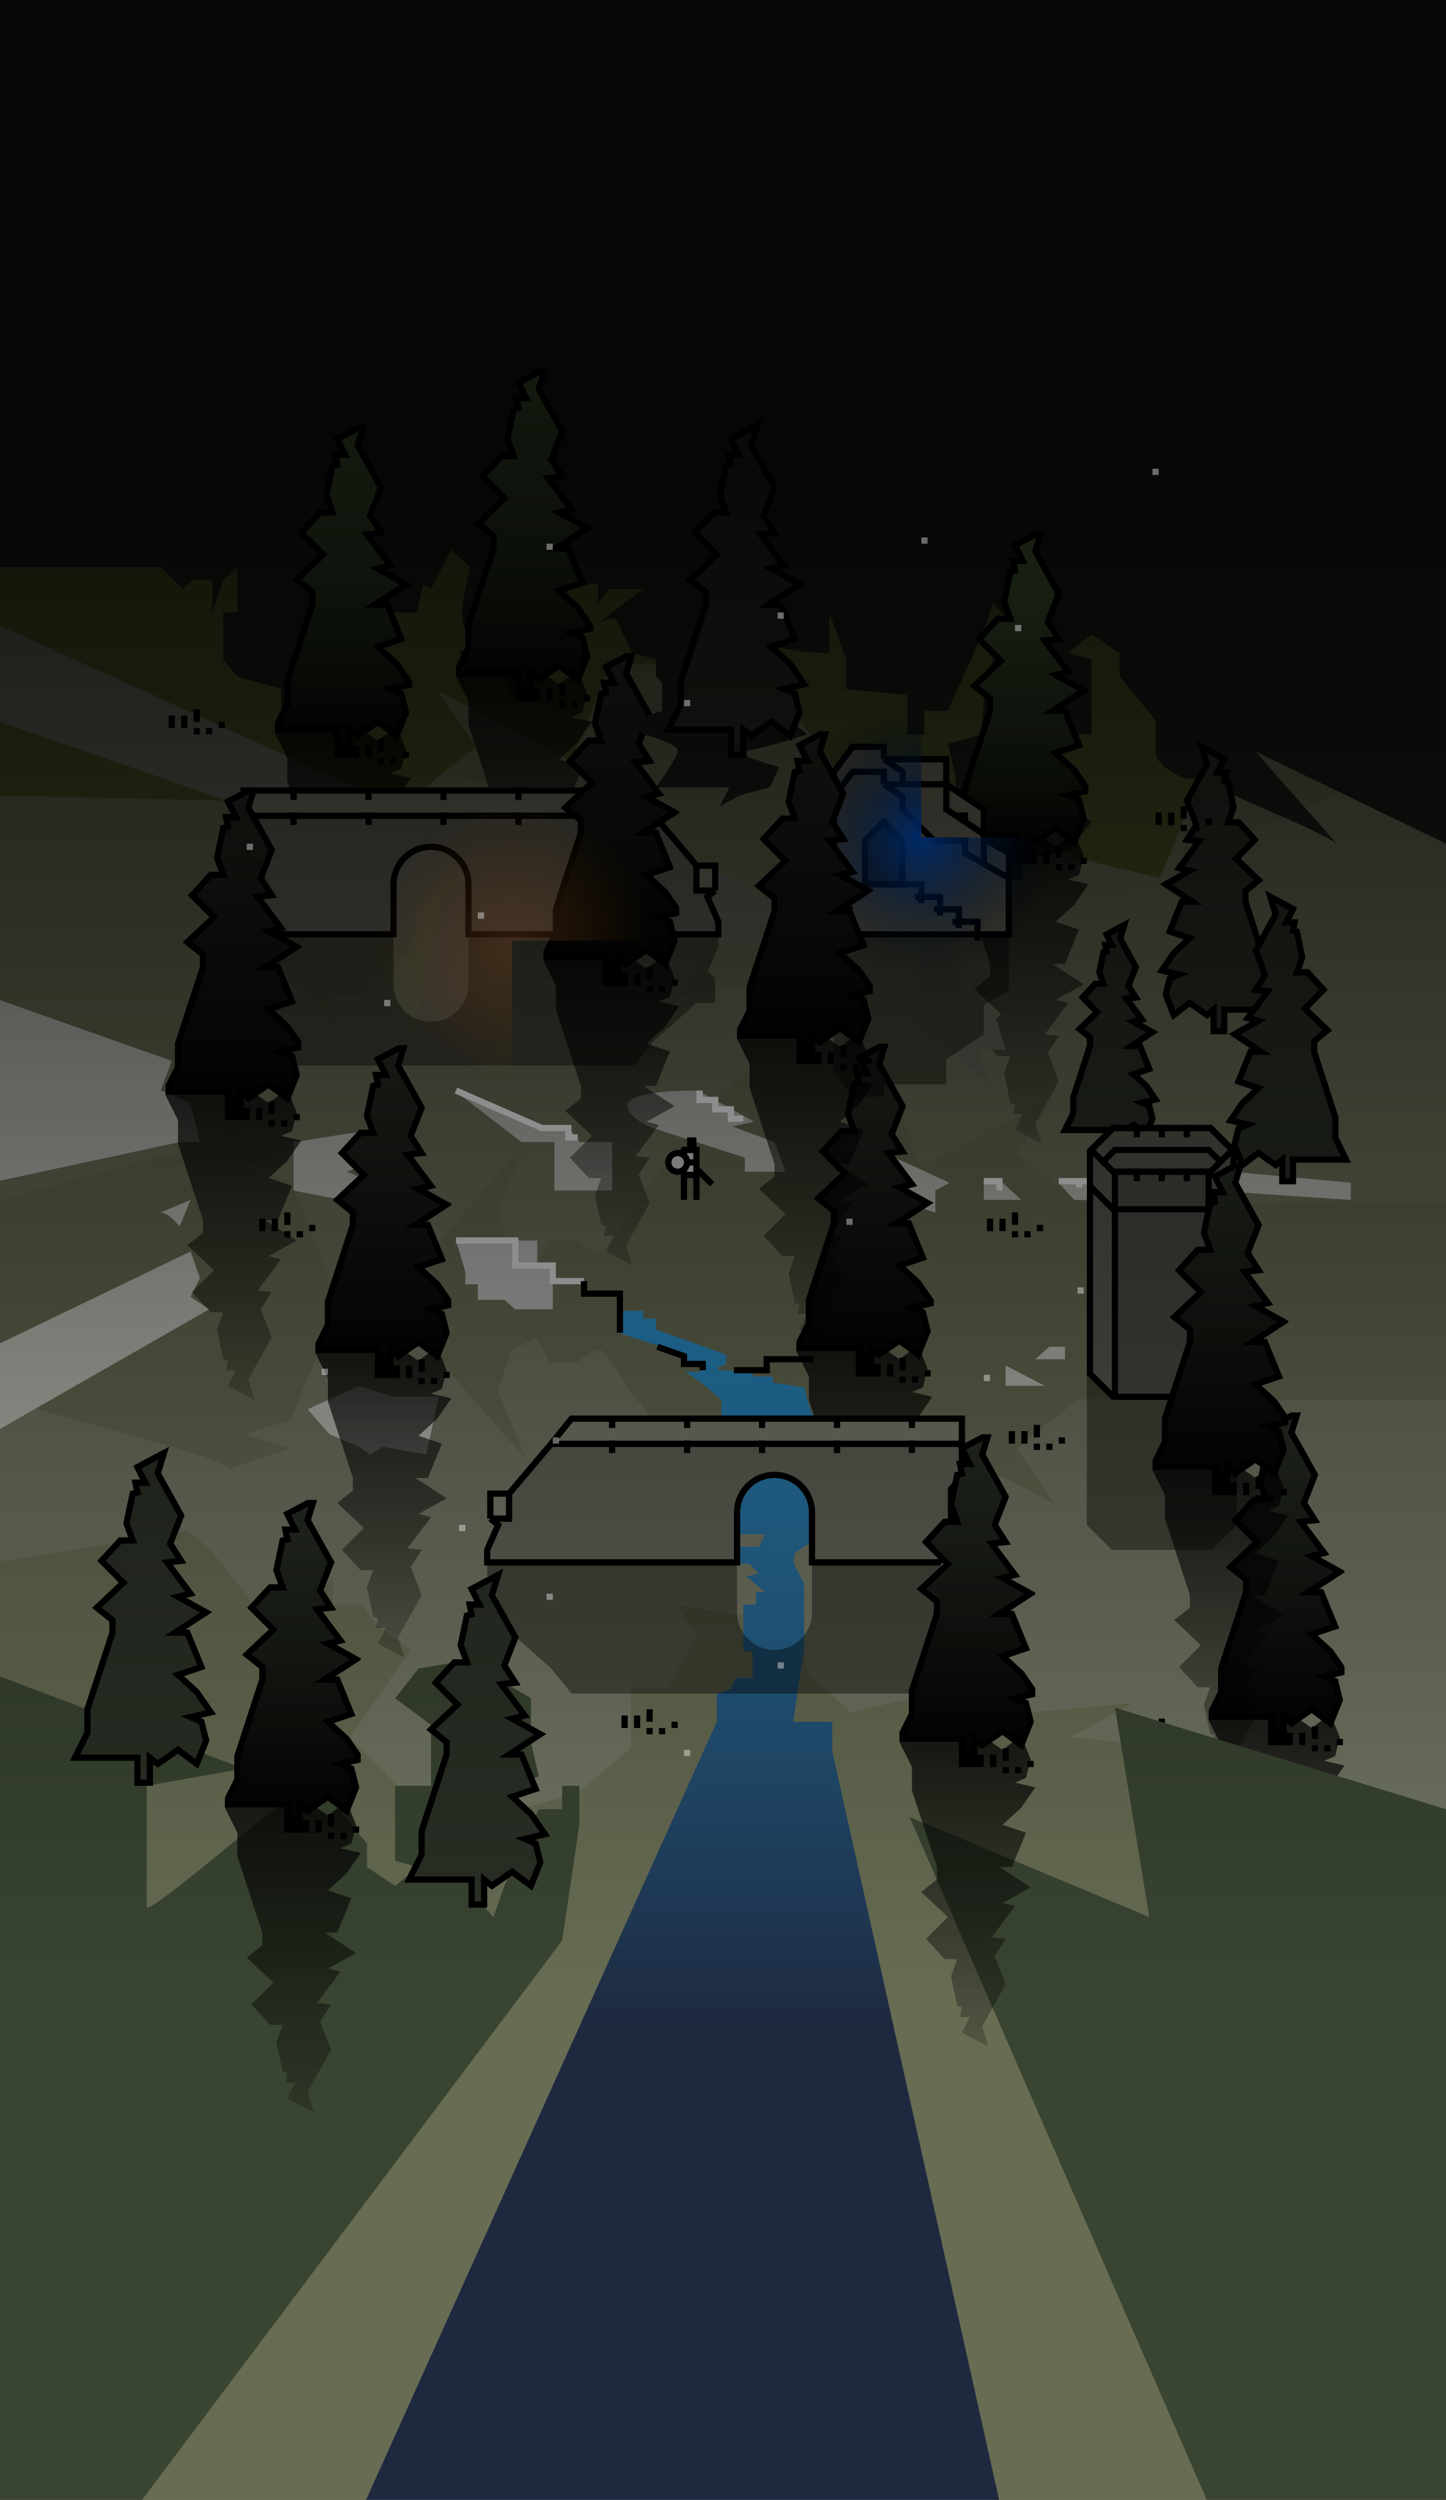 <svg width="463" height="800" viewBox="0 0 463 800" fill="none" xmlns="http://www.w3.org/2000/svg">
<rect x="0" y="0" width="463" height="800" fill="#333333" stroke="none"/>
<g clip-path="url(#clip0_3379_7735)">
<rect width="463" height="800" fill="#676C53"/>
<path d="M73.5 470C66.667 464.167 5.3 451.1 -1.5 445.5V500L60 490L67 495.5L81.5 513.5L86 523.5L98.5 513.5L106.5 505V513.5H116L120.5 520L131.5 528L112 556L141.5 585.5L184.5 574L202 559.5V552V540H214L223 523.5L216.5 513.5L256 520L258.5 535.5L272.5 548L325.5 535.5L329.5 548L363 545L342.5 556L383 559.5L467.5 593.5V448H412.5L373 445.5L345 448L325.5 463.5L338 481.5L295 459L282.5 490H238L220.5 470C214.5 461.833 202.4 445.5 202 445.5C201.5 445.5 194.5 432 192 432C190 432 186.167 434.667 184.5 436H176L172 428L163.5 432L159.5 445.5L168.5 467L134 428L106.5 421.5L93 454.5L78 459L93 463.5L73.5 470Z" fill="#727663"/>
<path d="M198 419.5V426.5L219.5 433.5V436.5H224.5V439H219.5L224.5 442.5L231 448V453L236 454V491H245L243 495H237V500.5H240L243 503.5L239 504.5L245 509.5H242V513.5H238V528.5H241V537H235.5L234 540.5L229.5 542V551L117 800.5H320L266.5 560.5V551H254L257.5 527.5V507L254 500L254.5 497L263 491L260.5 454L258.5 448L257.5 444L247.5 442.5V440.5H241V439L230 438.5V437.5L232.5 436.5V433.5L210 425.5V422H206V419.5H198Z" fill="url(#paint0_linear_3379_7735)"/>
<path d="M73.5 362.5C66.667 368.333 1.3 381.4 -5.5 387V332.5L60 342.5L67 337L81.5 319L86 309L98.5 319L106.5 327.5V319H116L120.5 312.5L131.5 304.5L112 276.5L141.5 247L184.5 258.5L202 273V280.5V292.5H214L223 309L216.5 319L256 312.5L258.5 297L272.5 284.5L325.5 297L329.5 284.5L363 287.5L342.5 276.5L383 273L465.5 239V384.5H412.5L373 387L345 384.5L325.5 369L338 351L295 373.5L282.5 342.5H238L220.5 362.5C214.5 370.667 202.4 387 202 387C201.5 387 194.5 400.5 192 400.5C190 400.5 186.167 397.833 184.5 396.5H176L172 404.5L163.5 400.5L159.5 387L168.5 365.5L134 404.5L106.5 411L93 378L78 373.5L93 369L73.5 362.5Z" fill="#6C715A"/>
<path d="M404.5 232.5C411.333 238.333 458.7 251.4 465.5 257V202.5L418 212.5L411 207L396.5 189L392 179L379.5 189L371.5 197.5V189H362L357.5 182.5L346.5 174.5L366 146.5L336.5 117L293.5 128.5L276 143V150.5V162.5H264L255 179L261.5 189L222 182.5L219.5 167L205.5 154.5L152.5 167L148.5 154.5L115 157.5L135.5 146.5L95 143L-3.5 109V254.5L105 257L133 254.5L152.5 239L140 221L183 243.5L195.5 212.5H240L257.5 232.5C263.5 240.667 275.6 257 276 257C276.5 257 283.5 270.5 286 270.5C288 270.5 291.833 267.833 293.5 266.5H302L306 274.5L314.5 270.5L318.5 257L309.5 235.5L344 274.5L371.5 281L385 248L400 243.5L385 239L404.5 232.5Z" fill="#4A5426"/>
<path d="M315 384V378H320.5L327 384H315Z" fill="#BCBCB5"/>
<path d="M304 378.5C299 376.167 288.5 371.3 286.5 370.5V384L299.5 388V381L304 378.5Z" fill="#BCBCB5"/>
<path d="M344 384L339 378.5H348L353 384H344Z" fill="#BCBCB5"/>
<path d="M387.5 381L395 375L432.5 378.5V384L387.5 381Z" fill="#BCBCB5"/>
<path d="M331.5 435L336 431H341V435H331.5Z" fill="#BCBCB5"/>
<path d="M322 437V443.5H334.5L322 437Z" fill="#BCBCB5"/>
<path d="M126 447L115 443.5L98.5 451L105.5 459L115 463L118.5 465.5L122.5 463L136.5 465.5L140.5 447H126Z" fill="#BCBCB5"/>
<path d="M64 409L61 400.5L-9.5 434.5L-3 459L67 419L61 415L64 409Z" fill="#BCBCB5"/>
<path d="M57.5 392.5C56.333 391 53.5 388 51.5 388L61 384L57.5 392.5Z" fill="#BCBCB5"/>
<path d="M-3 378.5L57.5 365.5H64L61 353L51.5 349L55 339.5L-3 319V378.5Z" fill="#BCBCB5"/>
<path d="M94 381C98.833 382 109 384 111 384L118.5 388L126 381L111 375L122.5 370.5L126 360.5L94 365.5V381Z" fill="#BCBCB5"/>
<path d="M167 365.5L145.5 349L173.5 360.5H182L185.5 365.5H196V381H177.5V365.5H167Z" fill="#BCBCB5"/>
<path d="M238.5 370.5L207.5 360.5C207.5 360.5 184.787 349 223.5 349L241.5 359L234.5 360.5L248 365.5L251.5 375H238.5V370.5Z" fill="#BCBCB5"/>
<path d="M113.5 293.5L122.5 273.5L-11.5 227V195L131.5 260L235.5 281L248.5 290V302H228.5L157.5 293.5L150 306.5V319.5L160.5 328.5L157.5 340H150L131.5 337.5L135.5 315L141.5 287.5L157.5 273.5L135.5 287.5L131.5 302L97.5 299L113.5 293.5Z" fill="#6A6A60"/>
<path opacity="0.4" d="M150 299H230V303L226.5 311L229 313V321H223L209.5 332.938L203 341H78V332.938V326L81.5 322.5V321H74V313V311L85.5 299H126V315C126 321.627 131.373 327 138 327C144.627 327 150 321.627 150 315V299Z" fill="black"/>
<path fill-rule="evenodd" clip-rule="evenodd" d="M150 283C150 276.373 144.627 271 138 271C131.373 271 126 276.373 126 283C126 276.373 131.373 271 138 271C144.627 271 150 276.373 150 283ZM74 285V277H81.5V285H74ZM78 261.062V253H203L209.5 261.062H78ZM229 277V285H223V277H229Z" fill="#7B7B6E"/>
<path d="M230 299H150V283C150 276.373 144.627 271 138 271C131.373 271 126 276.373 126 283V299H85.5L74 287V285H81.5V277V275.5L78 272V261.062H209.5L223 277V285H229L226.5 287L230 295V299Z" fill="#7B7B6E"/>
<path d="M230 299H150V283C150 276.373 144.627 271 138 271C131.373 271 126 276.373 126 283V299H85.5L74 287V285H81.5V277V275.5L78 272V261.062H209.5L223 277V285H229L226.5 287L230 295V299Z" fill="black" fill-opacity="0.2"/>
<path d="M150 283V299H230V295L226.5 287L229 285M150 283V283C150 276.373 144.627 271 138 271V271M150 283C150 276.373 144.627 271 138 271M126 283V299H85.5L74 287V285M126 283V283C126 276.373 131.373 271 138 271V271M126 283C126 276.373 131.373 271 138 271M81.5 277H74V285M81.5 277V275.5L78 272V261.062M81.5 277V285H74M223 277H229V285M223 277V285H229M223 277L209.5 261.062M78 261.062V253H203L209.5 261.062M78 261.062H209.5" stroke="black" stroke-width="2"/>
<rect width="2" height="4" transform="matrix(-1 0 0 1 191 260)" fill="black"/>
<rect width="2" height="4" transform="matrix(-1 0 0 1 167 260)" fill="black"/>
<rect width="2" height="4" transform="matrix(-1 0 0 1 143 260)" fill="black"/>
<rect width="2" height="4" transform="matrix(-1 0 0 1 119 260)" fill="black"/>
<rect width="2" height="4" transform="matrix(-1 0 0 1 95 260)" fill="black"/>
<rect width="2" height="4" transform="matrix(-1 0 0 1 191 252)" fill="black"/>
<rect width="2" height="4" transform="matrix(-1 0 0 1 167 252)" fill="black"/>
<rect width="2" height="4" transform="matrix(-1 0 0 1 143 252)" fill="black"/>
<rect width="2" height="4" transform="matrix(-1 0 0 1 119 252)" fill="black"/>
<rect width="2" height="4" transform="matrix(-1 0 0 1 95 252)" fill="black"/>
<g clip-path="url(#clip1_3379_7735)">
<path d="M275 432.5V424.5H279V432.5L281.5 430.5L288 435L294 430.5L297 438L295.5 444L292 445.5L298.5 447L294 453.5L288 459L295.5 461.5L291 472.5H287L297 479L288 484L292 485L284.5 495L289 495.5L285.5 501L289 510L281.5 523.5L283.5 530L275 525.5L277.5 520.5H274.375L275 517.375L273.5 517L271.5 507.5L273.5 502H269.5L263.5 495.5L270.5 488.5L262 480.5L267 476.5V472.5L259 448V440.5L255 432.5H275Z" fill="url(#paint1_linear_3379_7735)"/>
<path d="M275 431.5V439.5H279V431.5L281.5 433.5L288 429L294 433.5L297 426L295.5 420L292 418.5L298.5 417L294 410.5L288 405L295.5 402.5L291 391.5H287L297 385L288 380L292 379L284.5 369L289 368.5L285.5 363L289 354L281.5 340.5L283.5 334L275 338.5L277.5 343.5H274.375L275 346.625L273.5 347L271.5 356.5L273.5 362H269.5L263.5 368.5L270.5 375.5L262 383.5L267 387.5V391.5L259 416V423.5L255 431.5H275Z" fill="url(#paint2_linear_3379_7735)" stroke="black" stroke-width="2"/>
<rect x="288" y="434.5" width="2" height="4" fill="black"/>
<rect x="284" y="436.5" width="2" height="4" fill="black"/>
<rect x="280" y="436.5" width="2" height="4" fill="black"/>
<rect x="288" y="440.5" width="2" height="2" fill="black"/>
<rect x="292" y="440.5" width="2" height="2" fill="black"/>
<rect x="296" y="438.5" width="2" height="2" fill="black"/>
</g>
<g clip-path="url(#clip2_3379_7735)">
<path d="M194 307.5V299.5H198V307.5L200.5 305.5L207 310L213 305.5L216 313L214.5 319L211 320.5L217.5 322L213 328.5L207 334L214.5 336.5L210 347.5H206L216 354L207 359L211 360L203.5 370L208 370.5L204.5 376L208 385L200.5 398.5L202.5 405L194 400.5L196.5 395.5H193.375L194 392.375L192.5 392L190.5 382.5L192.5 377H188.5L182.5 370.5L189.5 363.5L181 355.5L186 351.5V347.5L178 323V315.5L174 307.5H194Z" fill="url(#paint3_linear_3379_7735)"/>
<path d="M194 306.5V314.5H198V306.5L200.5 308.5L207 304L213 308.5L216 301L214.5 295L211 293.5L217.5 292L213 285.5L207 280L214.5 277.5L210 266.5H206L216 260L207 255L211 254L203.5 244L208 243.5L204.5 238L208 229L200.5 215.5L202.5 209L194 213.5L196.5 218.5H193.375L194 221.625L192.5 222L190.5 231.5L192.5 237H188.5L182.5 243.5L189.5 250.5L181 258.5L186 262.5V266.5L178 291V298.5L174 306.5H194Z" fill="url(#paint4_linear_3379_7735)" stroke="black" stroke-width="2"/>
<rect x="207" y="309.5" width="2" height="4" fill="black"/>
<rect x="203" y="311.5" width="2" height="4" fill="black"/>
<rect x="199" y="311.5" width="2" height="4" fill="black"/>
<rect x="207" y="315.5" width="2" height="2" fill="black"/>
<rect x="211" y="315.5" width="2" height="2" fill="black"/>
<rect x="215" y="313.5" width="2" height="2" fill="black"/>
</g>
<path opacity="0.4" d="M236 500H156V504L159.5 512L157 514V522H163L176.5 533.938L183 542H308V533.938V527L304.5 523.5V522H312V514V512L300.5 500H260V516C260 522.627 254.627 528 248 528C241.373 528 236 522.627 236 516V500Z" fill="black"/>
<path fill-rule="evenodd" clip-rule="evenodd" d="M236 484C236 477.373 241.373 472 248 472C254.627 472 260 477.373 260 484C260 477.373 254.627 472 248 472C241.373 472 236 477.373 236 484ZM312 486V478H304.5V486H312ZM308 462.062V454H183L176.5 462.062H308ZM157 478V486H163V478H157Z" fill="#7B7B6E"/>
<path d="M156 500H236V484C236 477.373 241.373 472 248 472C254.627 472 260 477.373 260 484V500H300.5L312 488V486H304.5V478V476.5L308 473V462.062H176.5L163 478V486H157L159.5 488L156 496V500Z" fill="#7B7B6E"/>
<path d="M156 500H236V484C236 477.373 241.373 472 248 472C254.627 472 260 477.373 260 484V500H300.5L312 488V486H304.5V478V476.5L308 473V462.062H176.5L163 478V486H157L159.5 488L156 496V500Z" fill="black" fill-opacity="0.2"/>
<path d="M236 484V500H156V496L159.5 488L157 486M236 484V484C236 477.373 241.373 472 248 472V472M236 484C236 477.373 241.373 472 248 472M260 484V500H300.5L312 488V486M260 484V484C260 477.373 254.627 472 248 472V472M260 484C260 477.373 254.627 472 248 472M304.5 478H312V486M304.5 478V476.5L308 473V462.062M304.5 478V486H312M163 478H157V486M163 478V486H157M163 478L176.5 462.062M308 462.062V454H183L176.5 462.062M308 462.062H176.5" stroke="black" stroke-width="2"/>
<rect x="195" y="461" width="2" height="4" fill="black"/>
<rect x="219" y="461" width="2" height="4" fill="black"/>
<rect x="243" y="461" width="2" height="4" fill="black"/>
<rect x="267" y="461" width="2" height="4" fill="black"/>
<rect x="291" y="461" width="2" height="4" fill="black"/>
<rect x="195" y="453" width="2" height="4" fill="black"/>
<rect x="219" y="453" width="2" height="4" fill="black"/>
<rect x="243" y="453" width="2" height="4" fill="black"/>
<rect x="267" y="453" width="2" height="4" fill="black"/>
<rect x="291" y="453" width="2" height="4" fill="black"/>
<path d="M58.5 188.5L51.5 181.5H0V-1H463V270L402 240.5L428 270C422.833 265.833 392.1 254 390.5 252C388.9 250 382.167 249.167 379 249C376 247.833 370 244.5 370 240.5V230.5L358.5 216.5V209L349.5 203L342 209L349.5 211V225V235H338V254.5L349.5 263L342 272.5L327.5 275V281.5H324L318 270L306 263V258V249L303.5 238L314.5 235C314.5 229.5 315.2 217 318 211L324 199.5L318 193L314.5 203L303.5 227.5H296V235H290.5V222.5L271 220.5V211L265.5 196V209C259.167 209 245.2 207.8 240 203C234.8 198.2 235.833 208 237 213.5L246.5 218.5C245.5 221.5 244.1 227.5 246.5 227.5C248.9 227.5 255.5 232.5 258.5 235C252.833 236.833 240.6 240.5 237 240.5C233.4 240.5 243.833 243.833 249.5 245.5L246.5 252L237 254.5L230.5 258L233.5 252H210C212.167 249 216.6 242.5 217 240.5C217.4 238.5 209.833 236 206 235L202.5 230.5L212 227.5V218.5L210 216.5V211L202.5 209C201.5 207 199.2 202.3 198 199.5C196.8 196.7 193.167 198.333 191.5 199.5L206 188.5H195L191.5 193V187H178.5C180.167 190 183.5 196.7 183.5 199.5V209L178.5 213.5L166.5 216.5V222.5H163V216.5L158.5 211L146.5 209L150.5 206.5C149.667 204.5 148 199.6 148 196C148 192.4 149.667 184.833 150.5 181.5L144.5 176L138 188.5L135.5 187L133.5 196H125L117 185.5L102 176V188.5L114.5 196V203C112.667 207.5 108.9 216.5 108.5 216.5C108.1 216.5 104 219.167 102 220.5L94.5 222.5L93 227.5H90V220.5L76 216.5L71.5 211V206.5V203V196H76V181.5L71.5 185.5L68 196V185.5H62L58.5 188.5Z" fill="#1C2019"/>
<g clip-path="url(#clip3_3379_7735)">
<path d="M325 268.5V260.5H329V268.5L331.5 266.5L338 271L344 266.5L347 274L345.5 280L342 281.5L348.5 283L344 289.5L338 295L345.5 297.5L341 308.5H337L347 315L338 320L342 321L334.5 331L339 331.5L335.5 337L339 346L331.5 359.5L333.5 366L325 361.5L327.5 356.5H324.375L325 353.375L323.5 353L321.5 343.5L323.5 338H319.5L313.5 331.5L320.5 324.5L312 316.5L317 312.5V308.5L309 284V276.5L305 268.5H325Z" fill="url(#paint5_linear_3379_7735)"/>
<path d="M325 267.5V275.5H329V267.5L331.5 269.5L338 265L344 269.5L347 262L345.5 256L342 254.5L348.5 253L344 246.5L338 241L345.5 238.5L341 227.5H337L347 221L338 216L342 215L334.5 205L339 204.5L335.5 199L339 190L331.5 176.5L333.5 170L325 174.5L327.5 179.5H324.375L325 182.625L323.5 183L321.5 192.5L323.5 198H319.5L313.5 204.5L320.5 211.5L312 219.5L317 223.5V227.5L309 252V259.5L305 267.5H325Z" fill="url(#paint6_linear_3379_7735)" stroke="black" stroke-width="2"/>
<rect x="338" y="270.5" width="2" height="4" fill="black"/>
<rect x="334" y="272.5" width="2" height="4" fill="black"/>
<rect x="330" y="272.5" width="2" height="4" fill="black"/>
<rect x="338" y="276.5" width="2" height="2" fill="black"/>
<rect x="342" y="276.5" width="2" height="2" fill="black"/>
<rect x="346" y="274.5" width="2" height="2" fill="black"/>
</g>
<g clip-path="url(#clip4_3379_7735)">
<path d="M108 234.5V226.5H112V234.5L114.5 232.5L121 237L127 232.5L130 240L128.5 246L125 247.5L131.5 249L127 255.5L121 261L128.5 263.5L124 274.5H120L130 281L121 286L125 287L117.5 297L122 297.5L118.5 303L122 312L114.5 325.5L116.5 332L108 327.5L110.5 322.5H107.375L108 319.375L106.5 319L104.5 309.5L106.5 304H102.5L96.5 297.5L103.5 290.5L95 282.5L100 278.5V274.5L92 250V242.5L88 234.5H108Z" fill="url(#paint7_linear_3379_7735)"/>
<path d="M108 233.5V241.5H112V233.5L114.5 235.5L121 231L127 235.5L130 228L128.5 222L125 220.5L131.5 219L127 212.5L121 207L128.5 204.5L124 193.5H120L130 187L121 182L125 181L117.5 171L122 170.5L118.5 165L122 156L114.5 142.5L116.5 136L108 140.5L110.5 145.5H107.375L108 148.625L106.5 149L104.5 158.5L106.5 164H102.5L96.5 170.5L103.5 177.5L95 185.5L100 189.5V193.5L92 218V225.5L88 233.5H108Z" fill="url(#paint8_linear_3379_7735)" stroke="black" stroke-width="2"/>
<rect x="121" y="236.5" width="2" height="4" fill="black"/>
<rect x="117" y="238.5" width="2" height="4" fill="black"/>
<rect x="113" y="238.5" width="2" height="4" fill="black"/>
<rect x="121" y="242.5" width="2" height="2" fill="black"/>
<rect x="125" y="242.5" width="2" height="2" fill="black"/>
<rect x="129" y="240.5" width="2" height="2" fill="black"/>
</g>
<g clip-path="url(#clip5_3379_7735)">
<path d="M166 216.5V208.5H170V216.5L172.5 214.5L179 219L185 214.5L188 222L186.5 228L183 229.5L189.5 231L185 237.5L179 243L186.5 245.5L182 256.5H178L188 263L179 268L183 269L175.5 279L180 279.5L176.5 285L180 294L172.5 307.5L174.5 314L166 309.5L168.5 304.5H165.375L166 301.375L164.5 301L162.5 291.5L164.5 286H160.5L154.5 279.5L161.5 272.5L153 264.5L158 260.5V256.5L150 232V224.5L146 216.5H166Z" fill="url(#paint9_linear_3379_7735)"/>
<path d="M166 215.5V223.5H170V215.5L172.5 217.5L179 213L185 217.5L188 210L186.5 204L183 202.5L189.5 201L185 194.5L179 189L186.5 186.5L182 175.5H178L188 169L179 164L183 163L175.5 153L180 152.5L176.5 147L180 138L172.5 124.5L174.5 118L166 122.5L168.5 127.5H165.375L166 130.625L164.5 131L162.5 140.5L164.5 146H160.5L154.5 152.5L161.5 159.5L153 167.5L158 171.5V175.5L150 200V207.5L146 215.5H166Z" fill="url(#paint10_linear_3379_7735)" stroke="black" stroke-width="2"/>
<rect x="179" y="218.5" width="2" height="4" fill="black"/>
<rect x="175" y="220.5" width="2" height="4" fill="black"/>
<rect x="171" y="220.5" width="2" height="4" fill="black"/>
<rect x="179" y="224.5" width="2" height="2" fill="black"/>
<rect x="183" y="224.5" width="2" height="2" fill="black"/>
<rect x="187" y="222.5" width="2" height="2" fill="black"/>
</g>
<path d="M234 233.5V241.5H238V233.5L240.5 235.5L247 231L253 235.5L256 228L254.5 222L251 220.5L257.5 219L253 212.5L247 207L254.5 204.5L250 193.5H246L256 187L247 182L251 181L243.5 171L248 170.5L244.5 165L248 156L240.5 142.5L242.5 136L234 140.5L236.5 145.5H233.375L234 148.625L232.5 149L230.5 158.5L232.5 164H228.5L222.5 170.5L229.5 177.5L221 185.5L226 189.5V193.5L218 218V225.5L214 233.5H234Z" fill="#2A3026" stroke="black" stroke-width="2"/>
<path d="M354.333 361.616V367H357V361.616L358.667 362.962L363 359.934L367 362.962L369 357.915L368 353.877L365.667 352.867L370 351.858L367 347.483L363 343.782L368 342.1L365 334.697H362.333L369 330.322L363 326.957L365.667 326.284L360.667 319.555L363.667 319.218L361.333 315.517L363.667 309.46L358.667 300.374L360 296L354.333 299.028L356 302.393H353.917L354.333 304.496L353.333 304.749L352 311.142L353.333 314.844H350.667L346.667 319.218L351.333 323.929L345.667 329.313L349 332.005V334.697L343.667 351.185V356.232L341 361.616H354.333Z" fill="#2A3026" stroke="black" stroke-width="2"/>
<path d="M391.989 323.1V330H388.586V323.1L386.46 324.825L380.931 320.943L375.828 324.825L373.276 318.355L374.552 313.18L377.529 311.886L372 310.592L375.828 304.986L380.931 300.242L374.552 298.085L378.379 288.597H381.782L373.276 282.991L380.931 278.678L377.529 277.815L383.908 269.19L380.08 268.758L383.057 264.014L380.08 256.251L386.46 244.607L384.759 239L391.989 242.882L389.862 247.194H392.52L391.989 249.89L393.264 250.213L394.966 258.408L393.264 263.152H396.667L401.77 268.758L395.816 274.796L403.046 281.697L398.793 285.147V288.597L405.598 309.73V316.199L409 323.1H391.989Z" fill="#2A3026" stroke="black" stroke-width="2"/>
<path d="M413.989 371.1V378H410.586V371.1L408.46 372.825L402.931 368.943L397.828 372.825L395.276 366.355L396.552 361.18L399.529 359.886L394 358.592L397.828 352.986L402.931 348.242L396.552 346.085L400.379 336.597H403.782L395.276 330.991L402.931 326.678L399.529 325.815L405.908 317.19L402.08 316.758L405.057 312.014L402.08 304.251L408.46 292.607L406.759 287L413.989 290.882L411.862 295.194H414.52L413.989 297.89L415.264 298.213L416.966 306.408L415.264 311.152H418.667L423.77 316.758L417.816 322.796L425.046 329.697L420.793 333.147V336.597L427.598 357.73V364.199L431 371.1H413.989Z" fill="#2A3026" stroke="black" stroke-width="2"/>
<path d="M219 376H223V374V368H222V365H221V368H219L217 372H219V376Z" fill="#D9D9D9"/>
<path d="M223 368V367H224V368H223ZM222 365V364H223V365H222ZM221 365H220V364H221V365ZM219 368L218.106 367.553L218.382 367H219V368ZM217 372V373L216.106 371.553L217 372ZM220 376V384H218V376H220ZM222 384V376H224V384H222ZM219 375H223V377H219V375ZM223 369H222V367H223V369ZM221 368V365H223V368H221ZM222 366H221V364H222V366ZM222 369H221V367H222V369ZM221 369H219V367H221V369ZM222 365V368H220V365H222ZM219.894 368.447L217.894 372.447L216.106 371.553L218.106 367.553L219.894 368.447ZM217 371H219V373H217V371ZM220 368V372H218V368H220ZM220 372V376H218V372H220ZM219 371H222V373H219V371ZM222 376V374H224V376H222ZM222 374V368H224V374H222ZM223.707 373.293L228.707 378.293L227.293 379.707L222.293 374.707L223.707 373.293Z" fill="black"/>
<path d="M214 372C214 373.657 215.343 375 217 375C218.657 375 220 373.657 220 372C220 370.343 218.657 369 217 369C215.343 369 214 370.343 214 372Z" fill="#D9D9D9" stroke="black" stroke-width="2"/>
<path d="M294 329V303H301L307.5 308.5V316L318 323L322 336H313L318 348.5L310 341.5L294 329Z" fill="#69695F"/>
<g clip-path="url(#clip6_3379_7735)">
<path d="M121 433V425H125V433L127.5 431L134 435.5L140 431L143 438.5L141.5 444.5L138 446L144.5 447.5L140 454L134 459.5L141.5 462L137 473H133L143 479.5L134 484.5L138 485.5L130.5 495.5L135 496L131.5 501.5L135 510.5L127.5 524L129.5 530.5L121 526L123.5 521H120.375L121 517.875L119.5 517.5L117.5 508L119.5 502.5H115.5L109.5 496L116.5 489L108 481L113 477V473L105 448.5V441L101 433H121Z" fill="url(#paint11_linear_3379_7735)"/>
<path d="M121 432V440H125V432L127.5 434L134 429.5L140 434L143 426.5L141.5 420.5L138 419L144.5 417.5L140 411L134 405.5L141.5 403L137 392H133L143 385.5L134 380.5L138 379.5L130.5 369.5L135 369L131.5 363.5L135 354.5L127.5 341L129.5 334.5L121 339L123.5 344H120.375L121 347.125L119.5 347.5L117.5 357L119.5 362.5H115.5L109.5 369L116.5 376L108 384L113 388V392L105 416.5V424L101 432H121Z" fill="url(#paint12_linear_3379_7735)" stroke="black" stroke-width="2"/>
<rect x="134" y="435" width="2" height="4" fill="black"/>
<rect x="130" y="437" width="2" height="4" fill="black"/>
<rect x="126" y="437" width="2" height="4" fill="black"/>
<rect x="134" y="441" width="2" height="2" fill="black"/>
<rect x="138" y="441" width="2" height="2" fill="black"/>
<rect x="142" y="439" width="2" height="2" fill="black"/>
</g>
<g clip-path="url(#clip7_3379_7735)">
<path d="M407 550.5V542.5H411V550.5L413.5 548.5L420 553L426 548.5L429 556L427.5 562L424 563.5L430.5 565L426 571.5L420 577L427.5 579.5L423 590.5H419L429 597L420 602L424 603L416.5 613L421 613.5L417.5 619L421 628L413.5 641.5L415.5 648L407 643.5L409.5 638.5H406.375L407 635.375L405.5 635L403.5 625.5L405.5 620H401.5L395.5 613.5L402.5 606.5L394 598.5L399 594.5V590.5L391 566V558.5L387 550.5H407Z" fill="url(#paint13_linear_3379_7735)"/>
<path d="M407 549.5V557.5H411V549.5L413.5 551.5L420 547L426 551.5L429 544L427.5 538L424 536.5L430.5 535L426 528.5L420 523L427.5 520.5L423 509.5H419L429 503L420 498L424 497L416.5 487L421 486.5L417.5 481L421 472L413.5 458.5L415.5 452L407 456.5L409.5 461.5H406.375L407 464.625L405.5 465L403.5 474.5L405.5 480H401.5L395.5 486.5L402.5 493.5L394 501.5L399 505.5V509.5L391 534V541.5L387 549.5H407Z" fill="url(#paint14_linear_3379_7735)" stroke="black" stroke-width="2"/>
<rect x="420" y="552.5" width="2" height="4" fill="black"/>
<rect x="416" y="554.5" width="2" height="4" fill="black"/>
<rect x="412" y="554.5" width="2" height="4" fill="black"/>
<rect x="420" y="558.5" width="2" height="2" fill="black"/>
<rect x="424" y="558.5" width="2" height="2" fill="black"/>
<rect x="428" y="556.5" width="2" height="2" fill="black"/>
</g>
<g clip-path="url(#clip8_3379_7735)">
<path d="M73 350.5V342.5H77V350.5L79.5 348.5L86 353L92 348.5L95 356L93.5 362L90 363.5L96.5 365L92 371.5L86 377L93.5 379.5L89 390.5H85L95 397L86 402L90 403L82.5 413L87 413.5L83.5 419L87 428L79.5 441.5L81.5 448L73 443.5L75.5 438.5H72.375L73 435.375L71.5 435L69.5 425.5L71.5 420H67.5L61.5 413.5L68.5 406.5L60 398.5L65 394.5V390.5L57 366V358.5L53 350.5H73Z" fill="url(#paint15_linear_3379_7735)"/>
<path d="M73 349.5V357.5H77V349.5L79.5 351.5L86 347L92 351.5L95 344L93.5 338L90 336.5L96.5 335L92 328.5L86 323L93.5 320.5L89 309.5H85L95 303L86 298L90 297L82.5 287L87 286.5L83.5 281L87 272L79.5 258.5L81.5 252L73 256.5L75.5 261.5H72.375L73 264.625L71.5 265L69.5 274.5L71.5 280H67.5L61.5 286.5L68.5 293.5L60 301.5L65 305.5V309.5L57 334V341.5L53 349.5H73Z" fill="url(#paint16_linear_3379_7735)" stroke="black" stroke-width="2"/>
<rect x="86" y="352.5" width="2" height="4" fill="black"/>
<rect x="82" y="354.5" width="2" height="4" fill="black"/>
<rect x="78" y="354.5" width="2" height="4" fill="black"/>
<rect x="86" y="358.5" width="2" height="2" fill="black"/>
<rect x="90" y="358.5" width="2" height="2" fill="black"/>
<rect x="94" y="356.5" width="2" height="2" fill="black"/>
</g>
<path opacity="0.4" d="M348 488L356 496H388L396 488V440L388 432H356L348 440V488Z" fill="black"/>
<path d="M349 439.586V368.414L356.414 361H387.586L395 368.414V439.586L387.586 447H356.414L349 439.586Z" fill="#58584F" stroke="black" stroke-width="2"/>
<path d="M349.414 368L356.414 361H387.586L394.586 368L387.586 375H356.414L349.414 368Z" stroke="black" stroke-width="2"/>
<path d="M353 372L357 368H387L391 372" stroke="black" stroke-width="2"/>
<rect x="357" y="375" width="30" height="72" fill="#4A4A43" stroke="black" stroke-width="2"/>
<rect x="363" y="374" width="2" height="4" fill="black"/>
<rect x="371" y="374" width="2" height="4" fill="black"/>
<rect x="379" y="374" width="2" height="4" fill="black"/>
<rect x="363" y="360" width="2" height="4" fill="black"/>
<rect x="371" y="360" width="2" height="4" fill="black"/>
<rect x="379" y="360" width="2" height="4" fill="black"/>
<path d="M349 379.586V368.414L356.414 361H387.586L395 368.414V379.586L387.586 387H356.414L349 379.586Z" stroke="black" stroke-width="2"/>
<g clip-path="url(#clip9_3379_7735)">
<path d="M389 470.5V462.5H393V470.5L395.5 468.5L402 473L408 468.5L411 476L409.5 482L406 483.5L412.5 485L408 491.5L402 497L409.5 499.5L405 510.5H401L411 517L402 522L406 523L398.5 533L403 533.5L399.5 539L403 548L395.5 561.5L397.5 568L389 563.5L391.5 558.5H388.375L389 555.375L387.5 555L385.5 545.5L387.5 540H383.5L377.5 533.5L384.5 526.5L376 518.5L381 514.5V510.5L373 486V478.5L369 470.5H389Z" fill="url(#paint17_linear_3379_7735)"/>
<path d="M389 469.5V477.5H393V469.5L395.5 471.5L402 467L408 471.5L411 464L409.5 458L406 456.5L412.5 455L408 448.5L402 443L409.5 440.5L405 429.5H401L411 423L402 418L406 417L398.5 407L403 406.5L399.5 401L403 392L395.5 378.5L397.5 372L389 376.5L391.5 381.5H388.375L389 384.625L387.5 385L385.5 394.5L387.5 400H383.5L377.5 406.5L384.5 413.5L376 421.5L381 425.5V429.5L373 454V461.5L369 469.5H389Z" fill="url(#paint18_linear_3379_7735)" stroke="black" stroke-width="2"/>
<rect x="402" y="472.5" width="2" height="4" fill="black"/>
<rect x="398" y="474.5" width="2" height="4" fill="black"/>
<rect x="394" y="474.5" width="2" height="4" fill="black"/>
<rect x="402" y="478.5" width="2" height="2" fill="black"/>
<rect x="406" y="478.5" width="2" height="2" fill="black"/>
<rect x="410" y="476.5" width="2" height="2" fill="black"/>
</g>
<path d="M172 397H146L149 407V411H153V416H161.5L165 419H177V405H172V397Z" fill="#BBBBBB"/>
<rect x="324" y="388" width="2" height="4" fill="black"/>
<rect x="320" y="390" width="2" height="4" fill="black"/>
<rect x="316" y="390" width="2" height="4" fill="black"/>
<rect x="324" y="394" width="2" height="2" fill="black"/>
<rect x="328" y="394" width="2" height="2" fill="black"/>
<rect x="332" y="392" width="2" height="2" fill="black"/>
<rect x="91" y="388" width="2" height="4" fill="black"/>
<rect x="87" y="390" width="2" height="4" fill="black"/>
<rect x="83" y="390" width="2" height="4" fill="black"/>
<rect x="91" y="394" width="2" height="2" fill="black"/>
<rect x="95" y="394" width="2" height="2" fill="black"/>
<rect x="99" y="392" width="2" height="2" fill="black"/>
<rect x="62" y="227" width="2" height="4" fill="black"/>
<rect x="58" y="229" width="2" height="4" fill="black"/>
<rect x="54" y="229" width="2" height="4" fill="black"/>
<rect x="62" y="233" width="2" height="2" fill="black"/>
<rect x="66" y="233" width="2" height="2" fill="black"/>
<rect x="70" y="231" width="2" height="2" fill="black"/>
<rect x="378" y="258" width="2" height="4" fill="black"/>
<rect x="374" y="260" width="2" height="4" fill="black"/>
<rect x="370" y="260" width="2" height="4" fill="black"/>
<rect x="378" y="264" width="2" height="2" fill="black"/>
<rect x="382" y="264" width="2" height="2" fill="black"/>
<rect x="386" y="262" width="2" height="2" fill="black"/>
<rect x="371" y="550" width="2" height="4" fill="black"/>
<rect x="367" y="552" width="2" height="4" fill="black"/>
<rect x="363" y="552" width="2" height="4" fill="black"/>
<rect x="371" y="556" width="2" height="2" fill="black"/>
<rect x="375" y="556" width="2" height="2" fill="black"/>
<rect x="379" y="554" width="2" height="2" fill="black"/>
<rect x="207" y="547" width="2" height="4" fill="black"/>
<rect x="203" y="549" width="2" height="4" fill="black"/>
<rect x="199" y="549" width="2" height="4" fill="black"/>
<rect x="207" y="553" width="2" height="2" fill="black"/>
<rect x="211" y="553" width="2" height="2" fill="black"/>
<rect x="215" y="551" width="2" height="2" fill="black"/>
<rect x="331" y="456" width="2" height="4" fill="black"/>
<rect x="327" y="458" width="2" height="4" fill="black"/>
<rect x="323" y="458" width="2" height="4" fill="black"/>
<rect x="331" y="462" width="2" height="2" fill="black"/>
<rect x="335" y="462" width="2" height="2" fill="black"/>
<rect x="339" y="460" width="2" height="2" fill="black"/>
<path d="M283 243V239H273L267 247V269H263V283V291H299H323V273L315 268.429V259L303 251V243H283Z" fill="#797565"/>
<path d="M283 243L289 247V251L299 261H309V265L315 268.429M283 243V239H273L267 247V269H263V283M283 243H303V251L315 259V268.429M315 268.429L323 273V291H299H263V283M263 283H273" stroke="black" stroke-width="2"/>
<path d="M289 261V275H277V261L283 255L289 261Z" fill="#393939" stroke="black" stroke-width="2"/>
<path d="M279 275H295V281" stroke="black" stroke-width="2"/>
<path d="M293 279H301V285" stroke="black" stroke-width="2"/>
<path d="M299 283H307V289" stroke="black" stroke-width="2"/>
<path d="M305 287H313V293" stroke="black" stroke-width="2"/>
<path d="M283 251V247H273L267 255V277H263V291V299H299H323V281L315 276.429V267L303 259V251H283Z" fill="#797565"/>
<path d="M283 251L289 255V259L299 269H309V273L315 276.429M283 251V247H273L267 255V277H263V291M283 251H303V259L315 267V276.429M315 276.429L323 281V299H299H263V291M263 291H273" stroke="black" stroke-width="2"/>
<path d="M289 269V283H277V269L283 263L289 269Z" fill="#393939" stroke="black" stroke-width="2"/>
<path d="M279 283H295V289" stroke="black" stroke-width="2"/>
<path d="M293 287H301V293" stroke="black" stroke-width="2"/>
<path d="M299 291H307V297" stroke="black" stroke-width="2"/>
<path d="M305 295H313V301" stroke="black" stroke-width="2"/>
<path opacity="0.4" d="M283 347V351H273L267 343V321H263V307V299H299H323V317L315 321.571V331L303 339V347H283Z" fill="black"/>
<g style="mix-blend-mode:color-dodge">
<path d="M295 224C286.298 224 277.791 226.581 270.555 231.415C263.319 236.25 257.68 243.122 254.349 251.162C251.019 259.202 250.148 268.049 251.845 276.584C253.543 285.119 257.734 292.959 263.887 299.113C270.041 305.266 277.881 309.457 286.416 311.155C294.951 312.852 303.798 311.981 311.838 308.651C319.878 305.32 326.75 299.681 331.585 292.445C336.419 285.209 339 276.702 339 268H295V224Z" fill="url(#paint19_radial_3379_7735)"/>
</g>
<g style="mix-blend-mode:color-dodge" opacity="0.4">
<path d="M208 301C208 292.298 205.419 283.791 200.585 276.555C195.75 269.319 188.878 263.68 180.838 260.349C172.798 257.019 163.951 256.148 155.416 257.845C146.881 259.543 139.041 263.734 132.887 269.887C126.734 276.041 122.543 283.881 120.845 292.416C119.148 300.951 120.019 309.798 123.349 317.838C126.68 325.878 132.319 332.75 139.555 337.585C146.791 342.419 155.298 345 164 345V301H208Z" fill="url(#paint20_radial_3379_7735)"/>
</g>
<g clip-path="url(#clip10_3379_7735)">
<path d="M256 332.5V324.5H260V332.5L262.5 330.5L269 335L275 330.5L278 338L276.5 344L273 345.5L279.5 347L275 353.5L269 359L276.5 361.5L272 372.5H268L278 379L269 384L273 385L265.5 395L270 395.5L266.5 401L270 410L262.5 423.5L264.5 430L256 425.5L258.5 420.5H255.375L256 417.375L254.5 417L252.5 407.5L254.5 402H250.5L244.5 395.5L251.5 388.5L243 380.5L248 376.5V372.5L240 348V340.5L236 332.5H256Z" fill="url(#paint21_linear_3379_7735)"/>
<path d="M256 331.5V339.5H260V331.5L262.5 333.5L269 329L275 333.5L278 326L276.5 320L273 318.5L279.5 317L275 310.5L269 305L276.5 302.5L272 291.5H268L278 285L269 280L273 279L265.5 269L270 268.5L266.5 263L270 254L262.5 240.5L264.5 234L256 238.5L258.5 243.5H255.375L256 246.625L254.5 247L252.5 256.5L254.5 262H250.5L244.5 268.5L251.5 275.5L243 283.5L248 287.5V291.5L240 316V323.5L236 331.5H256Z" fill="url(#paint22_linear_3379_7735)" stroke="black" stroke-width="2"/>
<rect x="269" y="334.5" width="2" height="4" fill="black"/>
<rect x="265" y="336.5" width="2" height="4" fill="black"/>
<rect x="261" y="336.5" width="2" height="4" fill="black"/>
<rect x="269" y="340.5" width="2" height="2" fill="black"/>
<rect x="273" y="340.5" width="2" height="2" fill="black"/>
<rect x="277" y="338.5" width="2" height="2" fill="black"/>
</g>
<path d="M389 806H41L45.132 800.5H0V536.5L78 566L47 571.5V610.5C50 611.667 106 562 106 566V576L117.499 590V597.5L126.499 603.5L133.999 597.5L126.499 595.5V581.5V571.5H137.999V552L126.499 543.5L133.999 534L148.499 531.5V525H151.999L157.999 536.5L169.999 543.5V548.5V557.5L172.499 568.5L161.499 571.5C161.499 577 160.799 589.5 157.999 595.5L151.999 607L157.999 613.5L161.499 603.5L172.499 579H179.999V571.5H185.499V584L179.999 621L45.132 800.5H386.605L291.249 581.5L368 613.5L357 546.5L463 579V800.5H386.605L389 806Z" fill="#394431"/>
<g clip-path="url(#clip11_3379_7735)">
<path d="M308 557.5V549.5H312V557.5L314.5 555.5L321 560L327 555.5L330 563L328.5 569L325 570.5L331.5 572L327 578.5L321 584L328.5 586.5L324 597.5H320L330 604L321 609L325 610L317.5 620L322 620.5L318.5 626L322 635L314.5 648.5L316.5 655L308 650.5L310.5 645.5H307.375L308 642.375L306.5 642L304.5 632.5L306.5 627H302.5L296.5 620.5L303.5 613.5L295 605.5L300 601.5V597.5L292 573V565.5L288 557.5H308Z" fill="url(#paint23_linear_3379_7735)"/>
<path d="M308 556.5V564.5H312V556.5L314.5 558.5L321 554L327 558.5L330 551L328.5 545L325 543.5L331.5 542L327 535.5L321 530L328.5 527.5L324 516.5H320L330 510L321 505L325 504L317.5 494L322 493.5L318.5 488L322 479L314.5 465.5L316.5 459L308 463.5L310.5 468.5H307.375L308 471.625L306.5 472L304.5 481.5L306.5 487H302.5L296.5 493.5L303.5 500.5L295 508.5L300 512.5V516.5L292 541V548.5L288 556.5H308Z" fill="url(#paint24_linear_3379_7735)" stroke="black" stroke-width="2"/>
<rect x="321" y="559.5" width="2" height="4" fill="black"/>
<rect x="317" y="561.5" width="2" height="4" fill="black"/>
<rect x="313" y="561.5" width="2" height="4" fill="black"/>
<rect x="321" y="565.5" width="2" height="2" fill="black"/>
<rect x="325" y="565.5" width="2" height="2" fill="black"/>
<rect x="329" y="563.5" width="2" height="2" fill="black"/>
</g>
<g clip-path="url(#clip12_3379_7735)">
<path d="M92 578.5V570.5H96V578.5L98.5 576.5L105 581L111 576.5L114 584L112.5 590L109 591.5L115.5 593L111 599.5L105 605L112.5 607.5L108 618.5H104L114 625L105 630L109 631L101.5 641L106 641.5L102.5 647L106 656L98.5 669.5L100.5 676L92 671.5L94.5 666.5H91.375L92 663.375L90.5 663L88.5 653.5L90.5 648H86.5L80.5 641.5L87.5 634.5L79 626.5L84 622.5V618.5L76 594V586.5L72 578.5H92Z" fill="url(#paint25_linear_3379_7735)"/>
<path d="M92 577.5V585.5H96V577.5L98.5 579.5L105 575L111 579.5L114 572L112.5 566L109 564.5L115.5 563L111 556.5L105 551L112.5 548.5L108 537.5H104L114 531L105 526L109 525L101.5 515L106 514.5L102.5 509L106 500L98.5 486.5L100.5 480L92 484.5L94.5 489.5H91.375L92 492.625L90.5 493L88.5 502.5L90.5 508H86.5L80.5 514.5L87.5 521.5L79 529.5L84 533.5V537.5L76 562V569.5L72 577.5H92Z" fill="url(#paint26_linear_3379_7735)" stroke="black" stroke-width="2"/>
<rect x="105" y="580.5" width="2" height="4" fill="black"/>
<rect x="101" y="582.5" width="2" height="4" fill="black"/>
<rect x="97" y="582.5" width="2" height="4" fill="black"/>
<rect x="105" y="586.5" width="2" height="2" fill="black"/>
<rect x="109" y="586.5" width="2" height="2" fill="black"/>
<rect x="113" y="584.5" width="2" height="2" fill="black"/>
</g>
<path d="M151 601.5V609.5H155V601.5L157.5 603.5L164 599L170 603.5L173 596L171.5 590L168 588.5L174.5 587L170 580.5L164 575L171.5 572.5L167 561.5H163L173 555L164 550L168 549L160.5 539L165 538.5L161.5 533L165 524L157.5 510.5L159.5 504L151 508.5L153.5 513.5H150.375L151 516.625L149.5 517L147.5 526.5L149.5 532H145.5L139.5 538.5L146.5 545.5L138 553.5L143 557.5V561.5L135 586V593.5L131 601.5H151Z" fill="#2A3026" stroke="black" stroke-width="2"/>
<path d="M44 562.5V570.5H48V562.5L50.5 564.5L57 560L63 564.5L66 557L64.5 551L61 549.5L67.5 548L63 541.5L57 536L64.5 533.5L60 522.5H56L66 516L57 511L61 510L53.5 500L58 499.5L54.5 494L58 485L50.5 471.5L52.5 465L44 469.5L46.5 474.5H43.375L44 477.625L42.5 478L40.5 487.5L42.5 493H38.5L32.5 499.5L39.5 506.5L31 514.5L36 518.5V522.5L28 547V554.5L24 562.5H44Z" fill="#2A3026" stroke="black" stroke-width="2"/>
<path opacity="0.8" d="M0 -1H463V800H0V-1Z" fill="url(#paint27_linear_3379_7735)"/>
<g opacity="0.4">
<rect x="295" y="172" width="2" height="2" fill="white"/>
<rect x="325" y="200" width="2" height="2" fill="white"/>
<rect x="369" y="150" width="2" height="2" fill="white"/>
<rect width="2" height="2" transform="matrix(-1 0 0 1 251 196)" fill="white"/>
<rect width="2" height="2" transform="matrix(-1 0 0 1 221 224)" fill="white"/>
<rect width="2" height="2" transform="matrix(-1 0 0 1 177 174)" fill="white"/>
<rect width="2" height="2" transform="matrix(-1 0 0 1 155 292)" fill="white"/>
<rect width="2" height="2" transform="matrix(-1 0 0 1 125 320)" fill="white"/>
<rect width="2" height="2" transform="matrix(-1 0 0 1 81 270)" fill="white"/>
<rect width="2" height="2" transform="matrix(-1 0 0 1 347 412)" fill="white"/>
<rect width="2" height="2" transform="matrix(-1 0 0 1 317 440)" fill="white"/>
<rect width="2" height="2" transform="matrix(-1 0 0 1 273 390)" fill="white"/>
<rect width="2" height="2" transform="matrix(-1 0 0 1 179 460)" fill="white"/>
<rect width="2" height="2" transform="matrix(-1 0 0 1 149 488)" fill="white"/>
<rect width="2" height="2" transform="matrix(-1 0 0 1 105 438)" fill="white"/>
<rect width="2" height="2" transform="matrix(-1 0 0 1 251 532)" fill="white"/>
<rect width="2" height="2" transform="matrix(-1 0 0 1 221 560)" fill="white"/>
<rect width="2" height="2" transform="matrix(-1 0 0 1 177 510)" fill="white"/>
</g>
<path d="M146 397H165V405H177V410H187M146 349L173.5 361H182V364H185M224 349V352H229V355H234V358H238M315 378H320V381M339 378H345.5M345.5 378V380M345.5 378H348" stroke="#8D8D8D" stroke-width="2"/>
<path d="M198.5 426.5C198.5 424.9 198.5 417.5 198.5 414H187V410" stroke="black" stroke-width="2"/>
<path d="M210.5 431L219 434V436.5H225V438.5M235 438.5C236.6 438.5 242.667 438.5 245.5 438.5V435H260.5" stroke="black" stroke-width="2"/>
</g>
<defs>
<linearGradient id="paint0_linear_3379_7735" x1="226.25" y1="419.5" x2="226.25" y2="646.5" gradientUnits="userSpaceOnUse">
<stop stop-color="#2B92CC"/>
<stop offset="1" stop-color="#1E2940"/>
</linearGradient>
<linearGradient id="paint1_linear_3379_7735" x1="276.75" y1="530" x2="276.75" y2="424.5" gradientUnits="userSpaceOnUse">
<stop stop-opacity="0.21"/>
<stop offset="1" stop-opacity="0.79"/>
</linearGradient>
<linearGradient id="paint2_linear_3379_7735" x1="276.75" y1="334" x2="276.75" y2="439.5" gradientUnits="userSpaceOnUse">
<stop stop-color="#2A3026"/>
<stop offset="1"/>
</linearGradient>
<linearGradient id="paint3_linear_3379_7735" x1="195.75" y1="405" x2="195.75" y2="299.5" gradientUnits="userSpaceOnUse">
<stop stop-opacity="0.21"/>
<stop offset="1" stop-opacity="0.79"/>
</linearGradient>
<linearGradient id="paint4_linear_3379_7735" x1="195.75" y1="209" x2="195.75" y2="314.5" gradientUnits="userSpaceOnUse">
<stop stop-color="#2A3026"/>
<stop offset="1"/>
</linearGradient>
<linearGradient id="paint5_linear_3379_7735" x1="326.75" y1="366" x2="326.75" y2="260.5" gradientUnits="userSpaceOnUse">
<stop stop-opacity="0.21"/>
<stop offset="1" stop-opacity="0.79"/>
</linearGradient>
<linearGradient id="paint6_linear_3379_7735" x1="326.75" y1="170" x2="326.75" y2="275.5" gradientUnits="userSpaceOnUse">
<stop stop-color="#658550"/>
<stop offset="1"/>
</linearGradient>
<linearGradient id="paint7_linear_3379_7735" x1="109.75" y1="332" x2="109.75" y2="226.5" gradientUnits="userSpaceOnUse">
<stop stop-opacity="0.21"/>
<stop offset="1" stop-opacity="0.79"/>
</linearGradient>
<linearGradient id="paint8_linear_3379_7735" x1="109.75" y1="136" x2="109.75" y2="241.5" gradientUnits="userSpaceOnUse">
<stop stop-color="#658550"/>
<stop offset="1"/>
</linearGradient>
<linearGradient id="paint9_linear_3379_7735" x1="167.75" y1="314" x2="167.75" y2="208.5" gradientUnits="userSpaceOnUse">
<stop stop-opacity="0.21"/>
<stop offset="1" stop-opacity="0.79"/>
</linearGradient>
<linearGradient id="paint10_linear_3379_7735" x1="167.75" y1="118" x2="167.75" y2="223.5" gradientUnits="userSpaceOnUse">
<stop stop-color="#658550"/>
<stop offset="1"/>
</linearGradient>
<linearGradient id="paint11_linear_3379_7735" x1="122.75" y1="530.5" x2="122.75" y2="425" gradientUnits="userSpaceOnUse">
<stop stop-opacity="0.21"/>
<stop offset="1" stop-opacity="0.79"/>
</linearGradient>
<linearGradient id="paint12_linear_3379_7735" x1="122.75" y1="334.5" x2="122.75" y2="440" gradientUnits="userSpaceOnUse">
<stop stop-color="#2A3026"/>
<stop offset="1"/>
</linearGradient>
<linearGradient id="paint13_linear_3379_7735" x1="408.75" y1="648" x2="408.75" y2="542.5" gradientUnits="userSpaceOnUse">
<stop stop-opacity="0.21"/>
<stop offset="1" stop-opacity="0.79"/>
</linearGradient>
<linearGradient id="paint14_linear_3379_7735" x1="408.75" y1="452" x2="408.75" y2="557.5" gradientUnits="userSpaceOnUse">
<stop stop-color="#2A3026"/>
<stop offset="1"/>
</linearGradient>
<linearGradient id="paint15_linear_3379_7735" x1="74.75" y1="448" x2="74.75" y2="342.5" gradientUnits="userSpaceOnUse">
<stop stop-opacity="0.21"/>
<stop offset="1" stop-opacity="0.79"/>
</linearGradient>
<linearGradient id="paint16_linear_3379_7735" x1="74.75" y1="252" x2="74.75" y2="357.5" gradientUnits="userSpaceOnUse">
<stop stop-color="#2A3026"/>
<stop offset="1"/>
</linearGradient>
<linearGradient id="paint17_linear_3379_7735" x1="390.75" y1="568" x2="390.75" y2="462.5" gradientUnits="userSpaceOnUse">
<stop stop-opacity="0.21"/>
<stop offset="1" stop-opacity="0.79"/>
</linearGradient>
<linearGradient id="paint18_linear_3379_7735" x1="390.75" y1="372" x2="390.75" y2="477.5" gradientUnits="userSpaceOnUse">
<stop stop-color="#2A3026"/>
<stop offset="1"/>
</linearGradient>
<radialGradient id="paint19_radial_3379_7735" cx="0" cy="0" r="1" gradientUnits="userSpaceOnUse" gradientTransform="translate(295 268) rotate(90) scale(44)">
<stop stop-color="#0066FF"/>
<stop offset="1" stop-opacity="0"/>
</radialGradient>
<radialGradient id="paint20_radial_3379_7735" cx="0" cy="0" r="1" gradientUnits="userSpaceOnUse" gradientTransform="translate(164 301) rotate(90) scale(44)">
<stop stop-color="#FF8E4F"/>
<stop offset="1" stop-color="#FF8A00" stop-opacity="0"/>
</radialGradient>
<linearGradient id="paint21_linear_3379_7735" x1="257.75" y1="430" x2="257.75" y2="324.5" gradientUnits="userSpaceOnUse">
<stop stop-opacity="0.21"/>
<stop offset="1" stop-opacity="0.79"/>
</linearGradient>
<linearGradient id="paint22_linear_3379_7735" x1="257.75" y1="234" x2="257.75" y2="339.5" gradientUnits="userSpaceOnUse">
<stop stop-color="#2A3026"/>
<stop offset="1"/>
</linearGradient>
<linearGradient id="paint23_linear_3379_7735" x1="309.75" y1="655" x2="309.75" y2="549.5" gradientUnits="userSpaceOnUse">
<stop stop-opacity="0.21"/>
<stop offset="1" stop-opacity="0.79"/>
</linearGradient>
<linearGradient id="paint24_linear_3379_7735" x1="309.75" y1="459" x2="309.75" y2="564.5" gradientUnits="userSpaceOnUse">
<stop stop-color="#2A3026"/>
<stop offset="1"/>
</linearGradient>
<linearGradient id="paint25_linear_3379_7735" x1="93.75" y1="676" x2="93.75" y2="570.5" gradientUnits="userSpaceOnUse">
<stop stop-opacity="0.21"/>
<stop offset="1" stop-opacity="0.79"/>
</linearGradient>
<linearGradient id="paint26_linear_3379_7735" x1="93.75" y1="480" x2="93.75" y2="585.5" gradientUnits="userSpaceOnUse">
<stop stop-color="#2A3026"/>
<stop offset="1"/>
</linearGradient>
<linearGradient id="paint27_linear_3379_7735" x1="231.5" y1="142" x2="231.5" y2="639.999" gradientUnits="userSpaceOnUse">
<stop/>
<stop offset="1" stop-opacity="0"/>
</linearGradient>
<clipPath id="clip0_3379_7735">
<rect width="463" height="800" fill="white"/>
</clipPath>
<clipPath id="clip1_3379_7735">
<rect width="44" height="161" fill="white" transform="translate(255 334)"/>
</clipPath>
<clipPath id="clip2_3379_7735">
<rect width="43.5" height="196" fill="white" transform="translate(174 209)"/>
</clipPath>
<clipPath id="clip3_3379_7735">
<rect width="43.5" height="196" fill="white" transform="translate(305 170)"/>
</clipPath>
<clipPath id="clip4_3379_7735">
<rect width="44" height="117" fill="white" transform="translate(88 136)"/>
</clipPath>
<clipPath id="clip5_3379_7735">
<rect width="44" height="134" fill="white" transform="translate(146 118)"/>
</clipPath>
<clipPath id="clip6_3379_7735">
<rect width="43.5" height="196" fill="white" transform="translate(101 334.5)"/>
</clipPath>
<clipPath id="clip7_3379_7735">
<rect width="43.5" height="196" fill="white" transform="translate(387 452)"/>
</clipPath>
<clipPath id="clip8_3379_7735">
<rect width="43.5" height="196" fill="white" transform="translate(53 252)"/>
</clipPath>
<clipPath id="clip9_3379_7735">
<rect width="43.5" height="196" fill="white" transform="translate(369 372)"/>
</clipPath>
<clipPath id="clip10_3379_7735">
<rect width="43.5" height="196" fill="white" transform="translate(236 234)"/>
</clipPath>
<clipPath id="clip11_3379_7735">
<rect width="43.5" height="196" fill="white" transform="translate(288 459)"/>
</clipPath>
<clipPath id="clip12_3379_7735">
<rect width="43.5" height="196" fill="white" transform="translate(72 480)"/>
</clipPath>
</defs>
</svg>
